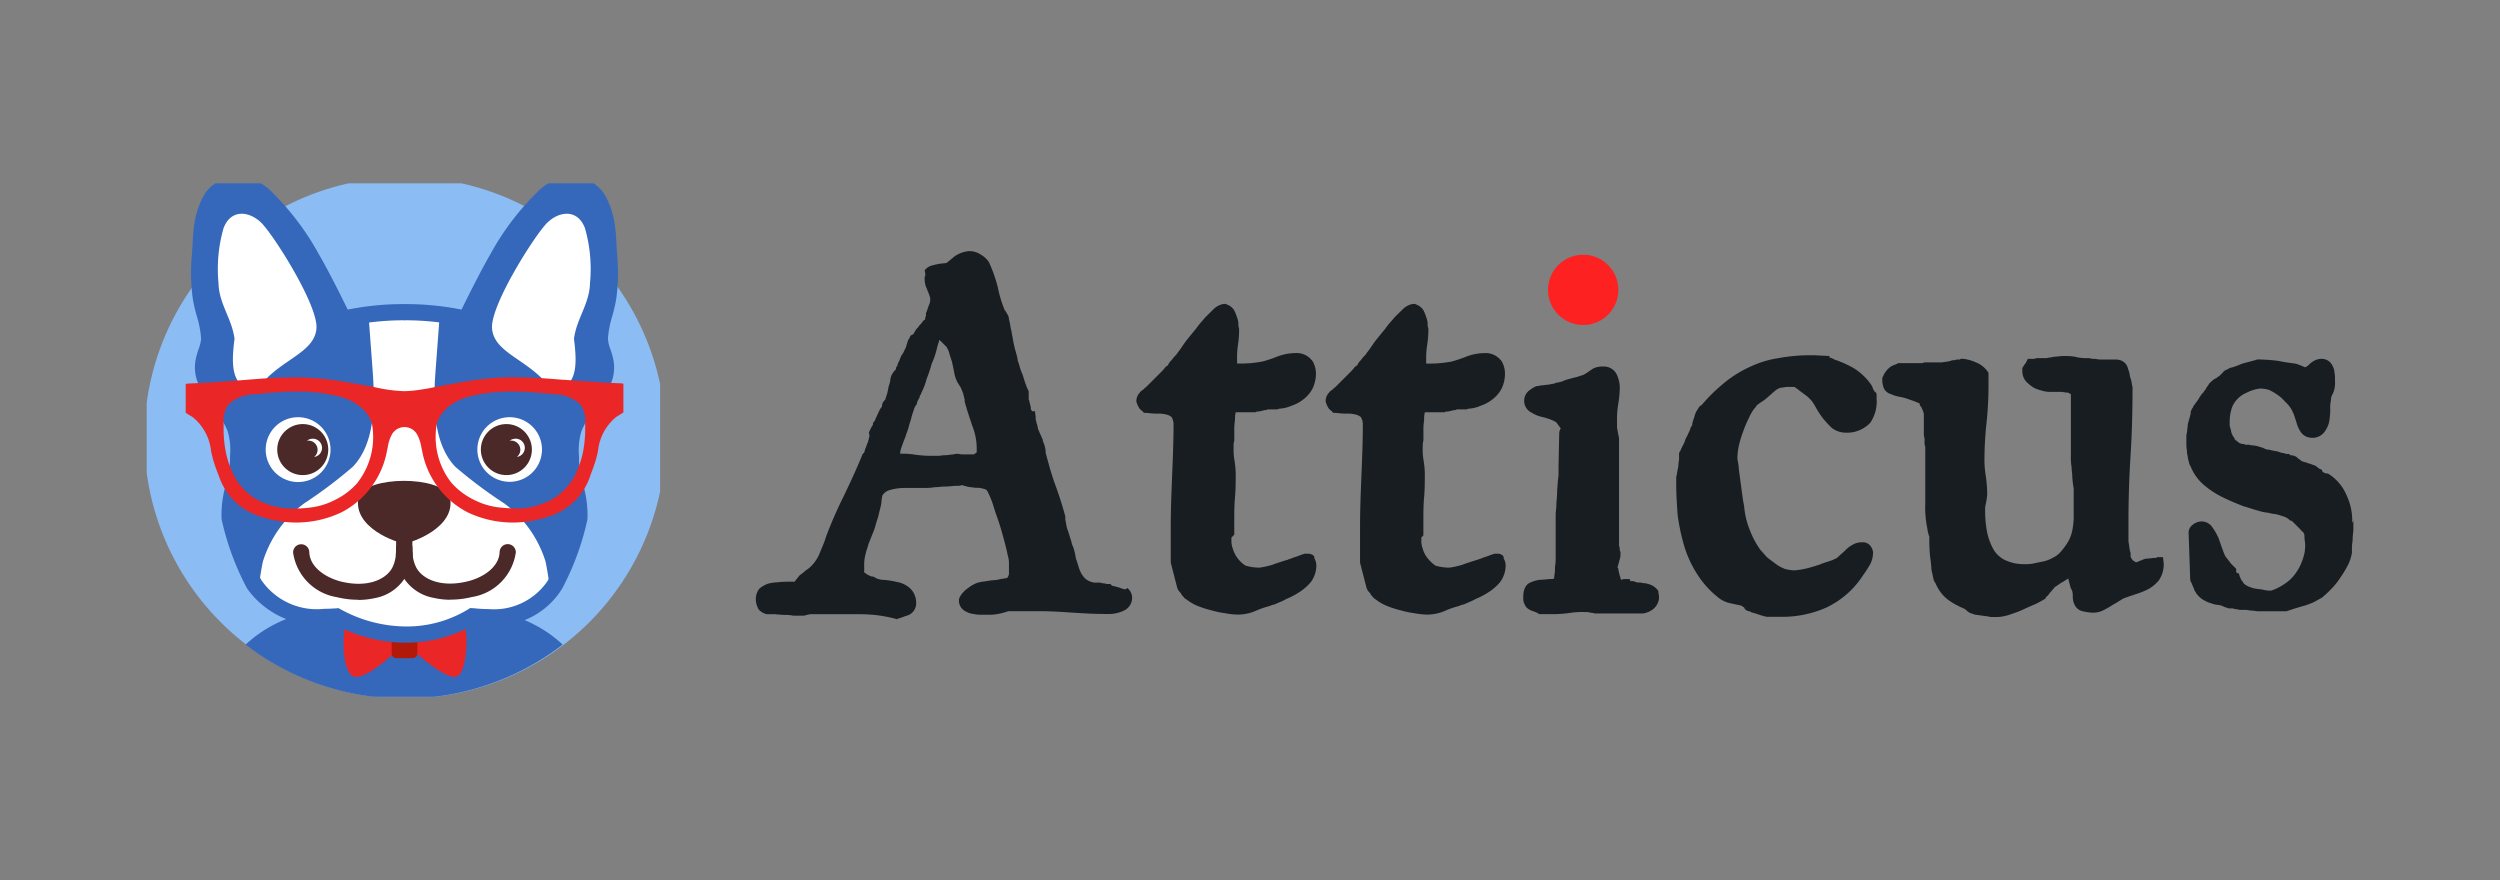<svg xmlns="http://www.w3.org/2000/svg" xmlns:xlink="http://www.w3.org/1999/xlink" width="136.342" height="48" viewBox="0 0 136.342 48">
  <rect x="0" y="0" width="136.342" height="48" fill="#808080" stroke="none"/>
  <defs>
    <clipPath id="clip-path">
      <rect id="Rectangle_811" data-name="Rectangle 811" width="28" height="28" fill="none"/>
    </clipPath>
  </defs>
  <g id="atticus_color" transform="translate(17375 8527)">
    <rect id="Rectangle_7077" data-name="Rectangle 7077" width="136.342" height="48" transform="translate(-17375 -8527)" fill="#fff" opacity="0"/>
    <g id="Group_13597" data-name="Group 13597" transform="translate(-17367 -8517)">
      <g id="atticus-logo-white-red" transform="translate(33.219 3.696)">
        <g id="Group_447" data-name="Group 447" transform="translate(0 0)">
          <path id="Path_754" data-name="Path 754" d="M175.063,25.613h-.157l-.346.039a.346.346,0,0,0-.192.039.387.387,0,0,0-.111.039c-.076.039-.111.039-.192.076-.039.039-.076.039-.154.039-.039-.039-.111-.076-.154-.111a.84.84,0,0,1-.111-.192v-.154a.289.289,0,0,0-.039-.154c0-.076-.039-.192-.039-.269s-.039-.192-.039-.269V23.66q0-1.785.111-3.568c.076-1.189.111-2.418.111-3.647a.747.747,0,0,0-.039-.307,1.121,1.121,0,0,0-.076-.346c-.039-.111-.039-.23-.076-.346a1.511,1.511,0,0,1-.076-.23.63.63,0,0,0-.383-.383,1.062,1.062,0,0,0-.345-.039h-.652a1.436,1.436,0,0,1-.383-.039,1.062,1.062,0,0,1-.345-.039h-.228a2.264,2.264,0,0,1-.537-.076,3.511,3.511,0,0,0-.652-.039c-.154,0-.345.039-.5.039-.11.039-.269.039-.383.076h-.422a.653.653,0,0,0-.269.039h-.345l-.111.23a.529.529,0,0,0-.111.154l-.076.111v.192a.847.847,0,0,0,.23.576,2.691,2.691,0,0,0,.383.307,1.871,1.871,0,0,0,.422.154,1.379,1.379,0,0,0,.422.076h.691l.23.039h.076a.291.291,0,0,1,.154.076h.039v3.377a3.093,3.093,0,0,0,.039.614c0,.192.039.346.039.537a4.421,4.421,0,0,0,.076.614v1.611a4.234,4.234,0,0,1-.076.691,2,2,0,0,1-.23.614,3.666,3.666,0,0,1-.461.614,1.379,1.379,0,0,1-.383.269,1.927,1.927,0,0,1-.5.192c-.192.039-.383.076-.537.111a2.359,2.359,0,0,1-.537.039,2.4,2.4,0,0,1-1.037-.23,1.482,1.482,0,0,1-.614-.576,3.278,3.278,0,0,1-.345-.92,6.244,6.244,0,0,1-.111-1.189,1.3,1.3,0,0,1,.039-.383,3.009,3.009,0,0,0,.076-.537,8.075,8.075,0,0,0-.076-.959,5.721,5.721,0,0,1-.076-.806,18.756,18.756,0,0,1,.111-2.072,19.62,19.62,0,0,0,.111-2.149v-.614l-.076-.111a1.446,1.446,0,0,0-.614-.461,2.329,2.329,0,0,0-.691-.192h-.076a.14.14,0,0,0-.111.039h-.076a.57.57,0,0,0-.23.039h-.076a.141.141,0,0,0-.111.039c-.076,0-.154.039-.23.039l-.268.039h-.884a.29.29,0,0,0-.154.039h-1.321l-.076.039c-.076.039-.192.076-.269.111a1.034,1.034,0,0,0-.307.269c-.039.039-.076.111-.111.154l-.111.23v.076a1.062,1.062,0,0,0,.039.346.58.58,0,0,0,.422.461,1.9,1.9,0,0,0,.5.154,2.827,2.827,0,0,1,.537.154,4.312,4.312,0,0,1,.5.192.038.038,0,0,1,.039.039.2.2,0,0,0,.076.154c.039.039.039.111.076.154a1.6,1.6,0,0,1,.076.23v1.037a.844.844,0,0,0,.039.307v.192a.653.653,0,0,0,.039.269v3.07A5.607,5.607,0,0,0,162.56,24a1.915,1.915,0,0,0,.111.461,9.034,9.034,0,0,0,.039,1.074,6.766,6.766,0,0,1,.076.729c.039.154.076.346.11.5a.624.624,0,0,0,.111.23,2.29,2.29,0,0,0,.346.576,2.011,2.011,0,0,0,.422.383,2.86,2.86,0,0,0,.461.269c.111.076.269.11.383.192.076.039.111.111.192.154s.111.076.192.076a.552.552,0,0,0,.268.076l.537.076c.076,0,.154.039.23.039h.383a2.547,2.547,0,0,0,.576-.111c.23-.076.461-.154.729-.269.23-.111.5-.23.691-.307a5.018,5.018,0,0,0,.5-.269l.076-.039.039-.076c0-.039.039-.039.076-.076.076-.076.111-.154.192-.23l.192-.23.039-.039h0a2.34,2.34,0,0,0,.23-.154c.111-.076.192-.11.307-.192.076-.039.111-.076.192-.111a.346.346,0,0,0,.039.192.4.4,0,0,0,.039.154.545.545,0,0,0,.076.23.12.12,0,0,0,.039.076,1.063,1.063,0,0,1,.039.346,1.021,1.021,0,0,0,.111.461.642.642,0,0,0,.438.332,3.011,3.011,0,0,0,.537.076,1.226,1.226,0,0,0,.537-.111,4.186,4.186,0,0,0,.422-.23c.11-.076.268-.154.383-.23s.192-.111.307-.192c.192-.076.422-.154.652-.23a5.123,5.123,0,0,0,.691-.269,1.952,1.952,0,0,0,.614-.5,1.529,1.529,0,0,0,.268-.92l-.039-.346h-.346Z" transform="translate(-98.669 -8.881)" fill="#171d21"/>
          <path id="Path_755" data-name="Path 755" d="M63.462,20.822h-.19l-.23.076a2.644,2.644,0,0,1-.307.111c-.11.039-.192.076-.307.111a.134.134,0,0,0-.076.039h-.039c-.23.076-.5.154-.806.269a4.461,4.461,0,0,1-.691.154,2.659,2.659,0,0,1-.767-.111,1.639,1.639,0,0,1-.691-.92,1.135,1.135,0,0,1-.076-.383v-.23l.154-.154v-.767c0-.422,0-.844.039-1.266s.039-.884.039-1.305a5.2,5.2,0,0,0-.076-.767,3.3,3.3,0,0,1-.039-.614V14.87a1.358,1.358,0,0,1,.039-.23v-.5a3.512,3.512,0,0,1,.039-.614,1.574,1.574,0,0,1,.039-.419h1.074l.076-.039h.076c.076,0,.154-.039.23-.039a.418.418,0,0,1,.192-.039c.039,0,.076-.039.111-.039H61.7a.346.346,0,0,0,.192-.039,1.808,1.808,0,0,0,.652-.154,2.133,2.133,0,0,0,.652-.346,1.807,1.807,0,0,0,.5-.576,1.888,1.888,0,0,0,.192-.767,1.348,1.348,0,0,0-.192-.767l-.039-.039a1.061,1.061,0,0,0-.884-.383,2.882,2.882,0,0,0-.995.192,6.613,6.613,0,0,1-.806.269,6.351,6.351,0,0,1-1.228.111h-.154v-.224a4.642,4.642,0,0,1,.039-.729A5.724,5.724,0,0,0,59.7,8.7V8.543a.653.653,0,0,1-.039-.269,1.12,1.12,0,0,0-.076-.346,2.644,2.644,0,0,0-.154-.383.766.766,0,0,0-.383-.307L58.973,7.2h-.111a1.023,1.023,0,0,0-.537.269l-.469.461c-.154.192-.346.383-.5.614-.192.23-.346.422-.5.614s-.269.383-.383.537c-.076.111-.154.192-.192.269l-.111.111c-.076.076-.111.154-.192.23a.8.8,0,0,0-.154.23l-.039.039-.076.039a3.367,3.367,0,0,1-.23.269l-.422.422-.422.422c-.11.076-.154.154-.23.192s-.111.111-.154.154a.682.682,0,0,0-.154.383v.076a1.363,1.363,0,0,0,.154.346c.039.076.111.111.154.154l.11.111h.154a4.17,4.17,0,0,0,.691.039h0a1.926,1.926,0,0,1,.461.076.839.839,0,0,1,.192.111.774.774,0,0,1,.111.422c0,.92-.039,1.842-.076,2.763s-.076,1.879-.076,2.84v1.918l.346,1.343a.619.619,0,0,0,.154.269c.039.039.076.076.076.111.039.076.111.111.154.192.039.039.111.076.154.111a2.482,2.482,0,0,0,.614.346,5.33,5.33,0,0,0,.729.23,4.934,4.934,0,0,0,.729.154,4.227,4.227,0,0,0,.691.076h.039a2.47,2.47,0,0,0,.92-.192,4.514,4.514,0,0,1,.767-.269l.192-.076h.039l.11-.039c.154-.076.383-.154.576-.269a4.375,4.375,0,0,0,.729-.383,2.806,2.806,0,0,0,.614-.537,1.537,1.537,0,0,0,.307-.884.773.773,0,0,0-.11-.422C63.846,20.937,63.654,20.822,63.462,20.822Z" transform="translate(-33.342 -4.321)" fill="#171d21"/>
          <path id="Path_756" data-name="Path 756" d="M212.354,23.9a3.218,3.218,0,0,0-.307-1.458,2.554,2.554,0,0,0-.959-1.151l-.076-.039h-.076c-.039,0-.076-.039-.111-.039s-.039-.039-.076-.039l-.076-.154h-.081l-.039-.039-.111-.076a.41.41,0,0,0-.192-.111c-.039,0-.076-.039-.111-.039-.076-.039-.154-.039-.23-.076s-.154-.039-.23-.076h-.039l-.111-.076c-.039-.039-.076-.076-.111-.076l-.076-.076a.511.511,0,0,0-.307-.111c-.039,0-.039,0-.076-.039l-.076-.039h-.076a.231.231,0,0,1-.154-.039.9.9,0,0,1-.307-.076c-.111-.039-.23-.039-.346-.076a.4.4,0,0,1-.154-.039h-.111a.647.647,0,0,1-.192-.076,1.6,1.6,0,0,0-.23-.076l-.111-.039a1.664,1.664,0,0,1-.192-.039.749.749,0,0,1-.269-.039h-.192l-.111-.039a.553.553,0,0,1-.269-.076c-.076-.076-.154-.111-.23-.192v-.039l-.076-.111a.134.134,0,0,1-.039-.076.546.546,0,0,1-.076-.23l-.076-.269v-.192a2.475,2.475,0,0,1,.111-.767,1.352,1.352,0,0,1,.307-.5,1.459,1.459,0,0,1,.5-.346,2.313,2.313,0,0,1,.729-.23h.039a1.925,1.925,0,0,1,.461.076,2.86,2.86,0,0,1,.461.269,2.011,2.011,0,0,1,.422.383,1.673,1.673,0,0,1,.346.422l.111.23.154.461a1.657,1.657,0,0,0,.192.461.729.729,0,0,0,.614.383.813.813,0,0,0,.767-.383,1.347,1.347,0,0,0,.23-.614,3.3,3.3,0,0,0,.039-.614,1.574,1.574,0,0,1,.039-.422.649.649,0,0,1,.111-.383,1.461,1.461,0,0,0,.11-.691v-.23c0-.11-.039-.23-.039-.346a1.363,1.363,0,0,0-.154-.346A.656.656,0,0,0,210.7,15h0a.844.844,0,0,0-.5.154,1.017,1.017,0,0,0-.23.192c-.039.039-.111.076-.154.111h-.039l-.192-.076a.189.189,0,0,0-.111-.039c-.039-.039-.111-.039-.192-.076-.269-.039-.614-.076-.959-.154a9.41,9.41,0,0,0-1.037-.076.486.486,0,0,0-.23.039l-.576.154a1.58,1.58,0,0,0-.307.111c-.11.039-.192.076-.307.111s-.192.039-.23.076l-.23.111c-.039.039-.076.039-.076.076l-.111.111-.111.111a.531.531,0,0,0-.154.111.838.838,0,0,0-.192.111c-.076.076-.192.154-.23.23s-.111.154-.154.23c0,.039-.039.076-.076.111a.673.673,0,0,1-.154.192l-.154.23c0,.039-.039.039-.039.076a.474.474,0,0,0-.076.111c-.039.039-.076.076-.076.111-.039.039-.111.111-.111.154-.039.076-.076.111-.111.192l-.039.111v.076c0,.076-.039.111-.039.192-.039.076-.039.154-.076.23,0,.076-.039.111-.039.192l-.039.346v.039a1.063,1.063,0,0,0-.039.346V19.7c0,.154.039.307.039.461.039.154.039.269.076.383s.039.23.111.307a2.6,2.6,0,0,0,.691.995,4.876,4.876,0,0,0,1.037.691c.383.192.767.346,1.151.5.383.111.729.23,1.036.307.154.039.307.039.422.076.154.039.269.039.422.076l.346.111a.836.836,0,0,1,.307.192l.076.039h.039l.23.23.192.192c.076.076.111.154.154.154a.348.348,0,0,1,.111.269c0,.192.039.346.039.461a2.187,2.187,0,0,1-.154.844,2.652,2.652,0,0,1-.383.729,2.2,2.2,0,0,1-.614.576,2.905,2.905,0,0,1-.691.346h-.039a1.305,1.305,0,0,1-.383-.039c-.154-.039-.307-.039-.5-.076a1.872,1.872,0,0,1-.422-.154.674.674,0,0,1-.192-.154c0-.039-.039-.076-.076-.111l-.039-.076c-.039-.039-.039-.11-.076-.154l-.039-.154-.154-.076v-.192l-.111-.111-.111-.11a.838.838,0,0,1-.154-.192c-.076-.076-.111-.154-.192-.23,0-.039-.039-.039-.039-.076a1.867,1.867,0,0,1-.11-.269c-.076-.192-.154-.422-.23-.652a3.177,3.177,0,0,0-.345-.614.7.7,0,0,0-.767-.307.773.773,0,0,0-.307.154.53.53,0,0,0-.23.422L203.518,27a.411.411,0,0,0,.076.23l.076.192a.649.649,0,0,1,.076.192c.039.076.076.111.11.192l.039.039a1.2,1.2,0,0,0,.422.346,1.6,1.6,0,0,0,.383.154,1.12,1.12,0,0,0,.346.076.977.977,0,0,1,.269.076c.039.039.111.039.192.076a.487.487,0,0,0,.23.039h.076c.076,0,.111.039.192.039s.154.039.23.039h.307c.076,0,.192.039.307.039s.269.039.383.039h1.535l.461-.154c.154-.039.346-.111.537-.154a4.875,4.875,0,0,0,.5-.192c.153-.082.269-.154.422-.23a5.921,5.921,0,0,0,.5-.461,3.876,3.876,0,0,0,.5-.614,6.663,6.663,0,0,0,.422-.691,2.437,2.437,0,0,0,.23-.691v-.307c0-.154.039-.307.039-.461,0-.192.039-.346.039-.5v-.5C212.354,23.978,212.354,23.941,212.354,23.9Z" transform="translate(-125.291 -9.127)" fill="#171d21"/>
          <path id="Path_757" data-name="Path 757" d="M19.914,18.079a3.265,3.265,0,0,0-.383-.111.2.2,0,0,1-.154-.076l-.039-.039h-.192l-.154-.039a.346.346,0,0,1-.192-.039h-.269a.57.57,0,0,1-.23-.039.8.8,0,0,1-.383-.23,1.326,1.326,0,0,1-.269-.461c-.076-.192-.111-.383-.192-.576a3.25,3.25,0,0,0-.154-.652l-.039-.076c0-.039-.039-.076-.039-.154l-.192-.614a1.509,1.509,0,0,1-.076-.23l-.039-.192c0-.076-.039-.154-.039-.23v-.154c-.154-.576-.346-1.189-.576-1.8-.192-.537-.346-1.113-.5-1.688v-.111c0-.076-.039-.154-.039-.23-.039-.076-.039-.154-.076-.192,0-.039-.039-.076-.039-.154,0-.039-.039-.076-.039-.111-.039-.039-.039-.111-.076-.154a.134.134,0,0,0-.039-.076c0-.039,0-.039-.039-.076a.141.141,0,0,0-.039-.111c-.039-.076-.039-.192-.076-.307-.039-.076-.039-.192-.076-.269V8.778l-.039-.346h-.154L15,8.322v-.1l-.039-.154c0-.076-.039-.111-.039-.154,0-.076-.039-.111-.039-.154V7.336l-.039-.076a1.871,1.871,0,0,1-.111-.269c-.076-.192-.111-.346-.192-.576a3.377,3.377,0,0,1-.192-.576.712.712,0,0,1-.076-.269c0-.076-.039-.111-.039-.192a2.445,2.445,0,0,1-.076-.269c-.039-.076-.039-.192-.076-.269,0-.076-.039-.154-.039-.23a1.357,1.357,0,0,1-.039-.23c-.039-.111-.039-.23-.076-.383-.039-.111-.039-.23-.076-.383,0-.076-.039-.111-.039-.192l-.039-.192c-.039-.076-.076-.111-.111-.192-.039-.039-.039-.076-.076-.111a.134.134,0,0,1-.039-.076A6.563,6.563,0,0,1,13.205,1.7,7.916,7.916,0,0,0,12.739.352L12.7.276a1.326,1.326,0,0,0-.422-.383A1.113,1.113,0,0,0,11.587-.3a1.682,1.682,0,0,0-.729.269l-.421.346a.141.141,0,0,1-.111.039l-.35.038c-.115.039-.23.039-.307.076a.732.732,0,0,0-.387.192L9.209.737l.039.23c0,.076-.039.111-.039.192v.111a1.364,1.364,0,0,0,.076.383c.039.076.076.192.111.269s.039.111.076.192c0,.039.039.076.039.154a.748.748,0,0,1-.039.307c-.076.154-.111.346-.192.5v.154a.231.231,0,0,0-.039.154.083.083,0,0,1-.07.077c-.076.076-.111.154-.192.23s-.111.154-.192.23c-.039.039-.076.076-.076.111A.839.839,0,0,0,8.6,4.22L8.447,4.3,8.4,4.381c0,.039-.039.076-.076.154-.039.039-.039.111-.076.192,0,.039-.039.111-.039.154l-.03.076c0,.039-.039.076-.076.154a.961.961,0,0,1-.154.269,1.871,1.871,0,0,0-.111.269L7.761,5.8l-.039.111c0,.039,0,.076-.039.076a.231.231,0,0,0-.039.154l-.039.039a1.166,1.166,0,0,0-.192.269.712.712,0,0,0-.076.269,1.186,1.186,0,0,1-.076.307c-.039.111-.039.23-.076.346,0,.076-.039.111-.039.154l-.076.23c0,.039-.039.076-.076.111a.435.435,0,0,0-.111.307.038.038,0,0,1-.039.039c-.039.076-.076.111-.111.192l-.23.5c0,.039-.039.076-.076.111l-.039.076v.076c-.039.076-.076.111-.111.192l-.111.23.039.192c-.039.076-.039.192-.076.269a.168.168,0,0,1-.039.111l-.111.307c-.039.076-.039.154-.076.23l-.073.056c-.307.767-.652,1.5-.995,2.226a23.821,23.821,0,0,0-.995,2.264c-.111.383-.269.691-.383.995A2.126,2.126,0,0,1,2.884,17a.475.475,0,0,1-.111.076c-.076.039-.111.111-.192.154-.076.076-.154.111-.192.154-.076.076-.111.154-.192.23l-.076.111H1.957a6.805,6.805,0,0,0-.844.039,1.926,1.926,0,0,0-.461.076,1.437,1.437,0,0,0-.461.269A.917.917,0,0,0,0,18.655a1.181,1.181,0,0,0,.111.5l.039.076A.819.819,0,0,0,.61,19.5h.427l.5.039a2.027,2.027,0,0,1,.5.039h.5a.486.486,0,0,0,.23-.039,1.657,1.657,0,0,0,.192-.039H5.415a10.054,10.054,0,0,1,1.074.039,8.924,8.924,0,0,1,1.074.192l.111.039.111-.039c.154-.039.307-.111.461-.154a.7.7,0,0,0,.5-.691,1.088,1.088,0,0,0-.378-.841,1.421,1.421,0,0,0-.691-.307,4.325,4.325,0,0,0-.691-.111,1.022,1.022,0,0,1-.461-.111.325.325,0,0,0-.23-.076l-.23-.111c-.039-.039-.111-.076-.154-.111v-.5a2.245,2.245,0,0,1,.076-.5c.039-.192.111-.346.154-.537l.23-.576a3.377,3.377,0,0,0,.192-.576l.111-.346.111-.461a1.926,1.926,0,0,0,.076-.461l.039-.23a.683.683,0,0,1,.422-.307,2.921,2.921,0,0,1,.806-.111H9.282a2.618,2.618,0,0,0,.461-.039c.192,0,.383-.039.614-.039s.422-.039.614-.039a.569.569,0,0,0,.269-.039,4.161,4.161,0,0,0,.422.111c.111,0,.269.039.383.039a.748.748,0,0,1,.307.039.546.546,0,0,1,.23.076.839.839,0,0,1,.111.192,5.125,5.125,0,0,1,.269.691c.076.269.192.576.307.92s.192.652.269.92c.076.307.154.576.192.806a1.632,1.632,0,0,1,.076.422v.591a.231.231,0,0,1-.039.154.134.134,0,0,1-.039.076l-.039.039c-.111,0-.192.039-.307.039a1.944,1.944,0,0,1-.5.076l-.5.076c-.076,0-.154.039-.23.039l-.111.039a1.815,1.815,0,0,0-.461.269,1.437,1.437,0,0,0-.461.5l-.039.111v.076a.633.633,0,0,0,.346.576,1.091,1.091,0,0,0,.461.154,1.72,1.72,0,0,0,.422.039h.307a2.542,2.542,0,0,0,.576-.039,3.2,3.2,0,0,0,.576-.154H15.5c.576,0,1.189.039,1.727.076.614.039,1.189.076,1.8.076h.307a1.926,1.926,0,0,0,.461-.076,1.419,1.419,0,0,0,.422-.192.789.789,0,0,0,.307-.576.691.691,0,0,0-.269-.576C20.182,18.195,20.03,18.118,19.914,18.079ZM9.861,5.072c.039-.192.111-.383.154-.537l.154.154.154.154.076.076a1.362,1.362,0,0,1,.154.346c.039.154.111.346.154.5.039.192.076.346.111.537a1.9,1.9,0,0,0,.154.5l.039.076c.039.039.039.076.076.111.039.076.076.111.111.192l.076.192a.134.134,0,0,0,.039.076v.039c0,.039.039.111.039.154s.039.111.039.154V7.9c.111.422.269.884.422,1.343a3.324,3.324,0,0,1,.235,1.238v.192l-.154.111h-.576a1.452,1.452,0,0,1-.3-.034,1.012,1.012,0,0,0-.269.039c-.111,0-.269.039-.422.039s-.266.033-.385.033h-.5a6.274,6.274,0,0,1-.844-.076,4.407,4.407,0,0,0-.729-.039,1.121,1.121,0,0,1,.076-.346c.076-.23.154-.422.23-.614.039-.154.111-.307.154-.461.039-.192.111-.346.154-.537s.111-.346.154-.5c0-.039.039-.076.076-.154l.076-.111V7.95c.039-.039.039-.111.076-.154.039-.076.076-.111.076-.192.039-.076.076-.111.076-.154a3.925,3.925,0,0,0,.307-.806,6.613,6.613,0,0,0,.269-.806A4.514,4.514,0,0,0,9.861,5.072Z" transform="translate(0 0.302)" fill="#171d21"/>
          <path id="Path_758" data-name="Path 758" d="M141.543,16.342a.773.773,0,0,0-.154-.307,3.228,3.228,0,0,0-.92-.844,6.119,6.119,0,0,0-1.037-.461l-.076-.039c-.039-.039-.11-.039-.192-.076v-.076l-.806-.039h-.192a9.147,9.147,0,0,0-1.768.154,5.445,5.445,0,0,0-1.535.461,6.346,6.346,0,0,0-1.381.844,9.576,9.576,0,0,0-1.266,1.228l-.039.039a.3.3,0,0,0-.154.154c-.039.039-.039.076-.076.111a1.281,1.281,0,0,0-.111.23c0,.039-.039.076-.039.154-.039.076-.039.111-.076.192,0,.076-.039.111-.039.192V18.3c-.039.076-.11.154-.11.23-.039.111-.111.23-.154.346a1.361,1.361,0,0,0-.154.346.7.7,0,0,1-.076.154l-.111.23a.7.7,0,0,1-.076.154l-.039.076v.3c0,.111-.039.269-.039.422l-.076.383a.779.779,0,0,1-.039.192v.422c0,.537.039,1.113.076,1.65a11.422,11.422,0,0,0,.346,1.65,6.09,6.09,0,0,0,.691,1.535,5.077,5.077,0,0,0,1.113,1.266,1.58,1.58,0,0,0,.806.383c.154.039.346.076.5.111.039,0,.039.039.076.039l.039.039a.083.083,0,0,1,.076.076.352.352,0,0,0,.23.154h.039l.076.039c.039.039.111.039.23.076l.23.076c.076.039.154.039.23.076.076,0,.111.039.23.039h.767a5.934,5.934,0,0,0,2.418-.5,4.819,4.819,0,0,0,1.986-1.721c.076-.111.192-.269.307-.461a1.446,1.446,0,0,0,.269-.806.553.553,0,0,0-.076-.269.514.514,0,0,0-.5-.307.994.994,0,0,0-.576.154,1.5,1.5,0,0,0-.383.307l-.307.269a.688.688,0,0,1-.269.192.118.118,0,0,0-.076.039l-.23.076c-.076.039-.154.039-.23.076s-.154.039-.192.076c-.23.076-.461.154-.767.23a4.326,4.326,0,0,1-.691.111,2.246,2.246,0,0,1-.5-.076,2.067,2.067,0,0,1-.5-.269l-.461-.346c-.154-.154-.269-.307-.383-.422a4.783,4.783,0,0,1-.576-1.074,4.437,4.437,0,0,1-.307-1.228c0-.076-.039-.23-.076-.461l-.11-.806c-.039-.307-.076-.576-.111-.844a3.374,3.374,0,0,0-.076-.537v-.111a3.356,3.356,0,0,1,.076-.614,5.826,5.826,0,0,1,.23-.767,5.9,5.9,0,0,1,.307-.729,2.446,2.446,0,0,1,.307-.537l.039-.039c.039-.039.039-.076.076-.111l.076-.076.154-.111a2.345,2.345,0,0,0,.23-.154c.192-.154.346-.307.537-.461a.784.784,0,0,1,.346-.192h.039l.269-.039h.422l.111.076c.111.076.192.154.307.23l.307.23.111.111.039.039.039.039a2.576,2.576,0,0,1,.268.422,5.014,5.014,0,0,0,.383.576,5.912,5.912,0,0,0,.461.5,1.216,1.216,0,0,0,.729.269,1.734,1.734,0,0,0,1.343-.5l.039-.039a2.037,2.037,0,0,0,.345-1.305v-.266l-.039-.076C141.581,16.457,141.581,16.379,141.543,16.342Z" transform="translate(-80.611 -8.82)" fill="#171d21"/>
          <path id="Path_759" data-name="Path 759" d="M115.93,27.957c-.076,0-.111-.039-.192-.039-.11,0-.192-.039-.307-.039a.486.486,0,0,1-.23-.039l-.111-.039h-.154l-.039-.111h-.273a.231.231,0,0,0-.154.039h-.039c-.039-.076-.039-.154-.076-.23-.039-.111-.039-.192-.076-.307,0-.039,0-.111-.039-.111v-.076c.039-.076.039-.154.076-.23,0-.039,0-.111.039-.111a.417.417,0,0,1,.039-.192v-.269l-.039-.076v-.076c0-.076-.039-.154-.039-.23V20.014l-.11-.576v-.576a5.2,5.2,0,0,1,.076-.767,6.3,6.3,0,0,0,.076-.884,1.807,1.807,0,0,0-.154-.652.774.774,0,0,0-.729-.461,1.305,1.305,0,0,0-.383.039.774.774,0,0,0-.307.154c-.076.039-.154.111-.23.154a1.575,1.575,0,0,1-.192.111l-.345.111c-.154.039-.307.076-.422.111-.039,0-.11.039-.154.039l-.192.076a.189.189,0,0,1-.11.039c-.039,0-.111.039-.154.039a.29.29,0,0,0-.154.039c-.11.039-.23.039-.346.076-.154,0-.269.039-.383.039-.076,0-.154.039-.269.039a1.007,1.007,0,0,0-.346.192.713.713,0,0,0-.346.576.725.725,0,0,0,.422.691,1.809,1.809,0,0,0,.576.23,3.376,3.376,0,0,1,.576.192.839.839,0,0,1,.192.111c.039.039.039.076.076.11a1.522,1.522,0,0,1,.11.154l.039.039c0,.039,0,.039-.039.076,0,.039-.039.111-.039.154l-.039,1.879v.269a2.362,2.362,0,0,1-.039.5c0,.192-.039.422-.039.652s-.039.461-.039.652-.039.383-.039.537V26.5a2.721,2.721,0,0,1-.039.537,2.027,2.027,0,0,1-.039.5v.111a.231.231,0,0,1-.154.039c-.192,0-.383.039-.576.039a1.608,1.608,0,0,0-.576.154c-.192.076-.383.307-.383.767V28.8a.712.712,0,0,0,.076.269.516.516,0,0,0,.23.269l.076.039c.039.039.11.039.269.111.039,0,.076.039.111.039l.11.076h.844a6.851,6.851,0,0,0,.884-.076,4.641,4.641,0,0,1,.729-.039h.154c.076,0,.154.039.23.039s.154.039.23.039h2.578a1.13,1.13,0,0,0,.5-.192.857.857,0,0,0,.383-.691c0-.111-.039-.23-.039-.346a.934.934,0,0,0-.533-.374Z" transform="translate(-67.238 -9.805)" fill="#171d21"/>
          <path id="Path_760" data-name="Path 760" d="M90.4,20.822h-.192l-.23.076a2.642,2.642,0,0,1-.307.111c-.111.039-.192.076-.307.111a.134.134,0,0,0-.076.039h-.039c-.23.076-.5.154-.806.269a4.461,4.461,0,0,1-.691.154,2.659,2.659,0,0,1-.767-.111,2.051,2.051,0,0,1-.5-.5,1.418,1.418,0,0,1-.192-.422,1.135,1.135,0,0,1-.076-.383v-.23l.111-.111v-.806c0-.422,0-.844.039-1.266s.039-.884.039-1.305a5.2,5.2,0,0,0-.076-.767,3.3,3.3,0,0,1-.039-.614v-.192a1.357,1.357,0,0,1,.039-.23v-.5a3.509,3.509,0,0,1,.039-.614,1.574,1.574,0,0,1,.039-.422h1.074l.076-.039h.076c.076,0,.154-.039.23-.039a.418.418,0,0,1,.192-.039c.039,0,.076-.039.11-.039h.422a.346.346,0,0,0,.192-.039,1.808,1.808,0,0,0,.652-.154,2.134,2.134,0,0,0,.652-.346,1.807,1.807,0,0,0,.5-.576,1.887,1.887,0,0,0,.192-.767,1.348,1.348,0,0,0-.192-.767l-.039-.039a1.061,1.061,0,0,0-.884-.383,2.882,2.882,0,0,0-.995.192,6.614,6.614,0,0,1-.806.269,6.351,6.351,0,0,1-1.228.111H86.48v-.225a4.64,4.64,0,0,1,.045-.729A5.724,5.724,0,0,0,86.6,8.7V8.543a.653.653,0,0,1-.039-.269,1.12,1.12,0,0,0-.076-.346,2.651,2.651,0,0,0-.154-.383.766.766,0,0,0-.383-.307L85.873,7.2h-.111a1.023,1.023,0,0,0-.537.269l-.469.461c-.154.192-.346.383-.5.614-.192.23-.346.422-.5.614s-.269.383-.383.537c-.076.111-.154.192-.192.269l-.11.111c-.076.076-.111.154-.192.23a.8.8,0,0,0-.154.23l-.039.039-.076.039a3.366,3.366,0,0,1-.23.269l-.422.422-.422.422c-.111.076-.154.154-.23.192s-.11.111-.154.154a.682.682,0,0,0-.154.383v.076a1.363,1.363,0,0,0,.154.346c.039.076.111.111.154.154l.111.111h.154a4.17,4.17,0,0,0,.691.039h0a1.926,1.926,0,0,1,.461.076.839.839,0,0,1,.192.111.773.773,0,0,1,.11.422c0,.92-.039,1.842-.076,2.763s-.076,1.879-.076,2.84v1.918l.346,1.343a.619.619,0,0,0,.154.269c.039.039.076.076.076.111.039.076.11.111.154.192.039.039.111.076.154.111a2.481,2.481,0,0,0,.614.346,5.332,5.332,0,0,0,.729.23,4.934,4.934,0,0,0,.729.154,4.227,4.227,0,0,0,.691.076h.039a2.47,2.47,0,0,0,.92-.192,4.516,4.516,0,0,1,.767-.269l.192-.076h.039l.11-.039c.154-.076.383-.154.576-.269a4.377,4.377,0,0,0,.729-.383,2.806,2.806,0,0,0,.614-.537,1.537,1.537,0,0,0,.307-.884.774.774,0,0,0-.111-.422C90.746,20.937,90.554,20.822,90.4,20.822Z" transform="translate(-49.92 -4.321)" fill="#171d21"/>
        </g>
        <circle id="Ellipse_167" cx="1.918" cy="1.918" r="1.918" transform="translate(43.205 0.194)" fill="#fe2121"/>
      </g>
      <g id="Group_290" data-name="Group 290">
        <g id="Group_190" data-name="Group 190" clip-path="url(#clip-path)">
          <path id="Path_236" data-name="Path 236" d="M28.434,15.033A14.217,14.217,0,1,1,14.217.816,14.217,14.217,0,0,1,28.434,15.033" transform="translate(-0.128 -1.154)" fill="#8cbcf4"/>
          <path id="Path_237" data-name="Path 237" d="M64.881,202.854c-2.231-2.086-5.281-2.2-8.645-2.2s-6.409.111-8.645,2.2a14.17,14.17,0,0,0,17.289,0" transform="translate(-42.195 -177.699)" fill="#3568ba"/>
          <path id="Path_238" data-name="Path 238" d="M96.955,204.532s-2.21,2.234-2.894,1.814-.613-3.272,0-3.629,2.894,1.814,2.894,1.814" transform="translate(-82.841 -179.486)" fill="#ea2626"/>
          <path id="Path_239" data-name="Path 239" d="M122.208,204.543s2.21-2.234,2.894-1.814.613,3.272,0,3.629-2.894-1.814-2.894-1.814" transform="translate(-108.148 -179.484)" fill="#ea2626"/>
          <path id="Path_240" data-name="Path 240" d="M117.582,212.931a.245.245,0,0,1-.254.234h-.891a.245.245,0,0,1-.254-.234v-1.209a.244.244,0,0,1,.254-.233h.891a.244.244,0,0,1,.254.233Z" transform="translate(-102.822 -187.273)" fill="#b21909"/>
          <path id="Path_241" data-name="Path 241" d="M122.09,63.419Z" transform="translate(-108.044 -56.394)" fill="#3568ba"/>
          <path id="Path_242" data-name="Path 242" d="M48.16,7.654c-.027-.362-.043-.726-.064-1.09a6.727,6.727,0,0,0-.086-.688,3.922,3.922,0,0,0-.5-1.356,1.623,1.623,0,0,0-1.29-.687,2.2,2.2,0,0,0-1.714.733,14.335,14.335,0,0,0-2.422,3.21c-.629,1.082-1.443,2.763-1.729,3.331a15.527,15.527,0,0,0-6.694,0c-.286-.571-1.105-2.249-1.729-3.331a14.317,14.317,0,0,0-2.422-3.212,2.195,2.195,0,0,0-1.714-.733,1.623,1.623,0,0,0-1.29.687A3.919,3.919,0,0,0,26,5.873a6.7,6.7,0,0,0-.086.688c-.021.364-.038.726-.064,1.09A10.174,10.174,0,0,0,25.9,9.959a18.939,18.939,0,0,1,.455,2.217,6,6,0,0,1-.292,1.179,1.8,1.8,0,0,0,.045.965,6.987,6.987,0,0,0,1.081,1.735,4.542,4.542,0,0,1,.577,1,4.9,4.9,0,0,1,.16,1.834,27.037,27.037,0,0,0-.46,3.094,14.482,14.482,0,0,0,1.326,3.606,7,7,0,0,0,2.754,1.665,2.15,2.15,0,0,0,1.019.11c2.167-.138,4.234-2.2,4.42-2.347h.038c.188.144,2.255,2.21,4.42,2.347a2.151,2.151,0,0,0,1.019-.111,7,7,0,0,0,2.75-1.669,14.476,14.476,0,0,0,1.326-3.606,27.006,27.006,0,0,0-.46-3.094,4.9,4.9,0,0,1,.16-1.834,4.536,4.536,0,0,1,.577-1A6.99,6.99,0,0,0,47.9,14.316a1.8,1.8,0,0,0,.045-.965,6,6,0,0,1-.293-1.179A18.914,18.914,0,0,1,48.1,9.955a10.166,10.166,0,0,0,.046-2.307" transform="translate(-22.942 -3.717)" fill="#3568ba"/>
          <path id="Path_243" data-name="Path 243" d="M122.09,63.419Z" transform="translate(-108.044 -56.394)" fill="#fff"/>
          <path id="Path_244" data-name="Path 244" d="M67,73.831a25.119,25.119,0,0,1-2.639-1.977c-1.27-1.326-1.207-3.628-1.075-5.352,0,0,.145-1.908.221-2.966a15.636,15.636,0,0,0-3.889,0c.081,1.059.221,2.961.221,2.961.132,1.724.193,4.029-1.075,5.352a25.142,25.142,0,0,1-2.63,1.981,6.243,6.243,0,0,0-2.264,3.159c-.042.149-.173.884-.253,1.555a8.758,8.758,0,0,0,2.508,1.387,2.154,2.154,0,0,0,1.019.111c2.167-.138,3.784,1.088,3.97.944l.7.017c.188.144,2.049-1.1,4.216-.96a2.154,2.154,0,0,0,1.019-.11,8.959,8.959,0,0,0,2.475-1.355c-.078-.681-.214-1.437-.256-1.587A6.244,6.244,0,0,0,67,73.829" transform="translate(-47.524 -56.392)" fill="#fff"/>
          <rect id="Rectangle_810" data-name="Rectangle 810" width="0.887" height="1.563" transform="translate(13.603 19.181)" fill="#4c2929"/>
          <path id="Path_245" data-name="Path 245" d="M105.356,143.521c-.5-1.169-4.571-1.133-4.964,0-.4,1.683,2.13,2.542,2.482,2.542s2.879-.863,2.482-2.542" transform="translate(-88.827 -126.434)" fill="#4c2929"/>
          <path id="Path_246" data-name="Path 246" d="M37.152,17.8c-.646-.724-1.732-.932-2.16.189a8.072,8.072,0,0,0-.275,2.984c.021,1.138.725,1.924.875,3.049-.221,1.719-.084,2.5,1.082,3,1.105-1.831,3.255-2.107,3.384-3.55.111-1.216-2.17-4.844-2.905-5.665" transform="translate(-30.801 -15.545)" fill="#fff"/>
          <path id="Path_247" data-name="Path 247" d="M166.234,17.8c.646-.724,1.732-.932,2.16.189a8.067,8.067,0,0,1,.275,2.984c-.021,1.138-.725,1.924-.875,3.049.221,1.719.084,2.5-1.082,3-1.1-1.831-3.255-2.107-3.384-3.55-.111-1.216,2.17-4.844,2.905-5.665" transform="translate(-144.492 -15.545)" fill="#fff"/>
          <path id="Path_248" data-name="Path 248" d="M122.083,60.484h-.021V59.6h.044l-.007.884Z" transform="translate(-108.016 -53.013)" fill="#3568ba"/>
          <path id="Path_249" data-name="Path 249" d="M33.686,25.392a8.323,8.323,0,0,1-3.878-.995c-.125.009-.318.02-.562.02a4.752,4.752,0,0,1-4.209-1.986,14.768,14.768,0,0,1-1.389-3.774,5.763,5.763,0,0,1,.239-1.906,6.566,6.566,0,0,0,.221-1.246v-.294a3.623,3.623,0,0,0-.136-1.377,4.042,4.042,0,0,0-.522-.9c-.07-.1-.141-.192-.214-.288a5.789,5.789,0,0,1-.928-1.561,2.244,2.244,0,0,1-.061-1.2,4.017,4.017,0,0,1,.144-.5,2.017,2.017,0,0,0,.14-.582A5.457,5.457,0,0,0,22.3,7.592a8.846,8.846,0,0,1-.221-.95,10.387,10.387,0,0,1-.05-2.408c.019-.251.033-.509.046-.76.006-.111.011-.214.018-.323a7.149,7.149,0,0,1,.091-.735A4.358,4.358,0,0,1,22.735.906a2.017,2.017,0,0,1,1.637-.9,2.581,2.581,0,0,1,2.064.852,14.448,14.448,0,0,1,2.5,3.315c.537.924,1.216,2.282,1.571,3.01l.019.039a15.427,15.427,0,0,1,3.017-.3h.172a15.43,15.43,0,0,1,3.017.3l.019-.039c.361-.729,1.034-2.086,1.571-3.01a14.438,14.438,0,0,1,2.5-3.315A2.581,2.581,0,0,1,42.887.011a2.014,2.014,0,0,1,1.624.9,4.337,4.337,0,0,1,.553,1.511,6.959,6.959,0,0,1,.092.735l.018.323c.013.25.028.508.046.76a10.387,10.387,0,0,1-.05,2.408,8.989,8.989,0,0,1-.221.95,5.471,5.471,0,0,0-.233,1.216,2.017,2.017,0,0,0,.141.582,4.138,4.138,0,0,1,.144.5,2.245,2.245,0,0,1-.062,1.2,5.8,5.8,0,0,1-.928,1.561c-.072.1-.144.192-.213.288a4.015,4.015,0,0,0-.522.9,3.612,3.612,0,0,0-.136,1.377v.294a6.536,6.536,0,0,0,.221,1.246,5.769,5.769,0,0,1,.239,1.906,14.767,14.767,0,0,1-1.376,3.765,4.23,4.23,0,0,1-4.019,2h0c-.332,0-.607-.023-.774-.039a7.447,7.447,0,0,1-3.744.995M30.009,23.5l.111.057a7.487,7.487,0,0,0,3.571.947,6.431,6.431,0,0,0,3.395-.93L37.2,23.5l.141.006a.707.707,0,0,1,.126.01c.141.013.407.039.735.039a3.536,3.536,0,0,0,3.244-1.56l.01-.017a14.287,14.287,0,0,0,1.267-3.426,5.275,5.275,0,0,0-.221-1.588,7.062,7.062,0,0,1-.24-1.437c0-.093,0-.187-.006-.282a4.4,4.4,0,0,1,.2-1.717,4.862,4.862,0,0,1,.631-1.105c.072-.1.146-.2.221-.3A5.074,5.074,0,0,0,44.1,10.8a1.361,1.361,0,0,0,.03-.734,3.357,3.357,0,0,0-.111-.385,2.615,2.615,0,0,1-.186-.9A6.221,6.221,0,0,1,44.1,7.37a8.051,8.051,0,0,0,.2-.855,9.579,9.579,0,0,0,.042-2.21c-.02-.261-.034-.524-.048-.774-.006-.111-.011-.212-.018-.319A6.275,6.275,0,0,0,44.2,2.57a3.482,3.482,0,0,0-.442-1.2A1.223,1.223,0,0,0,42.8.894a1.748,1.748,0,0,0-1.364.613A13.606,13.606,0,0,0,39.088,4.62c-.523.9-1.187,2.239-1.547,2.958l-.172.347-.155.308-.332-.073a14.739,14.739,0,0,0-3.167-.355h-.17a14.739,14.739,0,0,0-3.167.355l-.332.073-.155-.308-.172-.347c-.357-.72-1.021-2.06-1.547-2.958a13.61,13.61,0,0,0-2.347-3.113A1.748,1.748,0,0,0,24.462.894a1.223,1.223,0,0,0-.953.472,3.463,3.463,0,0,0-.442,1.2,6.275,6.275,0,0,0-.081.642l-.018.319c-.013.254-.028.517-.048.774a9.547,9.547,0,0,0,.042,2.21,8.044,8.044,0,0,0,.2.855,6.235,6.235,0,0,1,.262,1.413,2.612,2.612,0,0,1-.187.9,3.354,3.354,0,0,0-.111.385,1.367,1.367,0,0,0,.03.734,5.061,5.061,0,0,0,.8,1.319c.075.1.149.2.221.3a4.877,4.877,0,0,1,.631,1.105,4.4,4.4,0,0,1,.2,1.717v.282a7.1,7.1,0,0,1-.24,1.437,5.278,5.278,0,0,0-.221,1.588,14.287,14.287,0,0,0,1.267,3.426,3.671,3.671,0,0,0,3.437,1.568c.256,0,.453-.014.559-.022h.081Z" transform="translate(-19.563 -0.338)" fill="#3568ba"/>
          <path id="Path_250" data-name="Path 250" d="M73.4,175.45a4.864,4.864,0,0,1-1.159-.141,2.873,2.873,0,0,1-2.39-2.431.442.442,0,0,1,.884-.025c.023.812.884,1.387,1.717,1.6,1.494.372,2.507-.141,2.818-.774a1.907,1.907,0,0,0,.186-.717l.013-.43h.457a.443.443,0,0,1,.4.624,2.849,2.849,0,0,1-.264.912,2.459,2.459,0,0,1-1.757,1.292,4.151,4.151,0,0,1-.914.1" transform="translate(-61.866 -152.741)" fill="#4c2929"/>
          <path id="Path_251" data-name="Path 251" d="M121.214,175.45a4.173,4.173,0,0,1-.916-.1,2.466,2.466,0,0,1-1.768-1.291,2.847,2.847,0,0,1-.265-.912.442.442,0,0,1,.4-.627h.457l.013.43a1.9,1.9,0,0,0,.187.717c.312.634,1.326,1.148,2.832.774.842-.209,1.7-.783,1.725-1.595a.442.442,0,1,1,.884.025,2.873,2.873,0,0,1-2.4,2.431,4.871,4.871,0,0,1-1.164.141" transform="translate(-104.632 -152.741)" fill="#4c2929"/>
          <path id="Path_252" data-name="Path 252" d="M60.611,114.559a1.768,1.768,0,1,1-1.768-1.768,1.768,1.768,0,0,1,1.768,1.768" transform="translate(-50.585 -100.038)" fill="#fff"/>
          <path id="Path_253" data-name="Path 253" d="M159.944,114.559a1.762,1.762,0,1,1-.516-1.252,1.768,1.768,0,0,1,.516,1.252" transform="translate(-138.386 -100.038)" fill="#fff"/>
          <path id="Path_254" data-name="Path 254" d="M65.221,117.393A1.391,1.391,0,1,1,63.832,116a1.391,1.391,0,0,1,1.389,1.393" transform="translate(-55.319 -102.872)" fill="#4c2929"/>
          <path id="Path_255" data-name="Path 255" d="M76.63,122.865a.5.5,0,0,0-.314.11.5.5,0,0,1,.394.884.5.5,0,0,0-.081-.995" transform="translate(-67.578 -108.938)" fill="#fff"/>
          <path id="Path_256" data-name="Path 256" d="M158.084,117.393A1.391,1.391,0,1,0,159.475,116a1.391,1.391,0,0,0-1.391,1.393" transform="translate(-139.859 -102.872)" fill="#4c2929"/>
          <path id="Path_257" data-name="Path 257" d="M171.919,122.865a.5.5,0,0,0-.314.11.453.453,0,0,1,.08-.008.5.5,0,0,1,.315.89.5.5,0,0,0-.081-.995" transform="translate(-151.809 -108.938)" fill="#fff"/>
          <path id="Path_258" data-name="Path 258" d="M41.567,99.288c.111-.283.221-.572.308-.87.044-.155.083-.319.12-.477a2.747,2.747,0,0,1,.995-1.87l.221-.135.171-.11V94.295c0-.032,0-.05-.136-.057l-.212-.007-.389-.018h-.027c-.567-.029-1.141-.073-1.7-.11l-.283-.021-.474-.036h-.053c-.313-.024-.627-.049-.939-.071-.616-.043-1.166-.064-1.684-.064a15.013,15.013,0,0,0-2.249.157c-.442.066-.884.147-1.316.221l-.332.06c-.147.027-.3.057-.442.087h-.012c-.21.044-.424.09-.639.12l-.126.019a6.6,6.6,0,0,1-.929.092,8.236,8.236,0,0,1-1.6-.214c-.183-.038-.365-.073-.545-.1l-.332-.06c-.43-.077-.874-.157-1.316-.221a15.013,15.013,0,0,0-2.249-.157c-.518,0-1.069.021-1.684.064-.313.022-.624.046-.937.071l-.813.063c-.553.042-1.13.086-1.7.111h-.029l-.389.018-.2.01c-.136.008-.136.025-.136.057v1.535l.171.11.221.135a2.745,2.745,0,0,1,.995,1.87c.04.169.077.325.12.477.084.3.2.588.308.87a3.443,3.443,0,0,0,1.989,2.1,6.555,6.555,0,0,0,1.635.394,5.746,5.746,0,0,0,3.063-.53,4.724,4.724,0,0,0,2.476-3.35q.022-.094.04-.189a2.2,2.2,0,0,1,.215-.682.789.789,0,0,1,1.4,0,2.2,2.2,0,0,1,.221.682c.013.063.025.126.04.189a4.724,4.724,0,0,0,2.476,3.35,5.725,5.725,0,0,0,3.063.53,6.55,6.55,0,0,0,1.635-.395,3.442,3.442,0,0,0,1.989-2.1m-12.686.359a3.96,3.96,0,0,1-1.216.928,4.019,4.019,0,0,1-1.437.43,6.578,6.578,0,0,1-.76.045,4.045,4.045,0,0,1-2.146-.532,3.394,3.394,0,0,1-1.122-1.154,5.347,5.347,0,0,1-.486-1.309,6.553,6.553,0,0,1-.136-1.254c0-.055,0-.11,0-.17v-.2a1.6,1.6,0,0,1,.243-1.034,2.132,2.132,0,0,1,1.53-.582l.072-.008a18.757,18.757,0,0,1,2.114-.135,8.99,8.99,0,0,1,2.388.282,3,3,0,0,1,1.049.5,2.01,2.01,0,0,1,.681.9,4.048,4.048,0,0,1-.774,3.285m8.526,1.4a6.569,6.569,0,0,1-.76-.045,4.019,4.019,0,0,1-1.437-.43,3.969,3.969,0,0,1-1.216-.928,4.048,4.048,0,0,1-.774-3.285,2.017,2.017,0,0,1,.682-.9,3.011,3.011,0,0,1,1.049-.5,8.992,8.992,0,0,1,2.388-.282,18.747,18.747,0,0,1,2.113.135l.072.008a2.134,2.134,0,0,1,1.53.582,1.6,1.6,0,0,1,.243,1.033q0,.1,0,.2v.171a6.543,6.543,0,0,1-.135,1.253,5.354,5.354,0,0,1-.486,1.309,3.4,3.4,0,0,1-1.126,1.154,4.046,4.046,0,0,1-2.146.532" transform="translate(-17.383 -83.333)" fill="#ea2626"/>
        </g>
      </g>
    </g>
  </g>
</svg>

